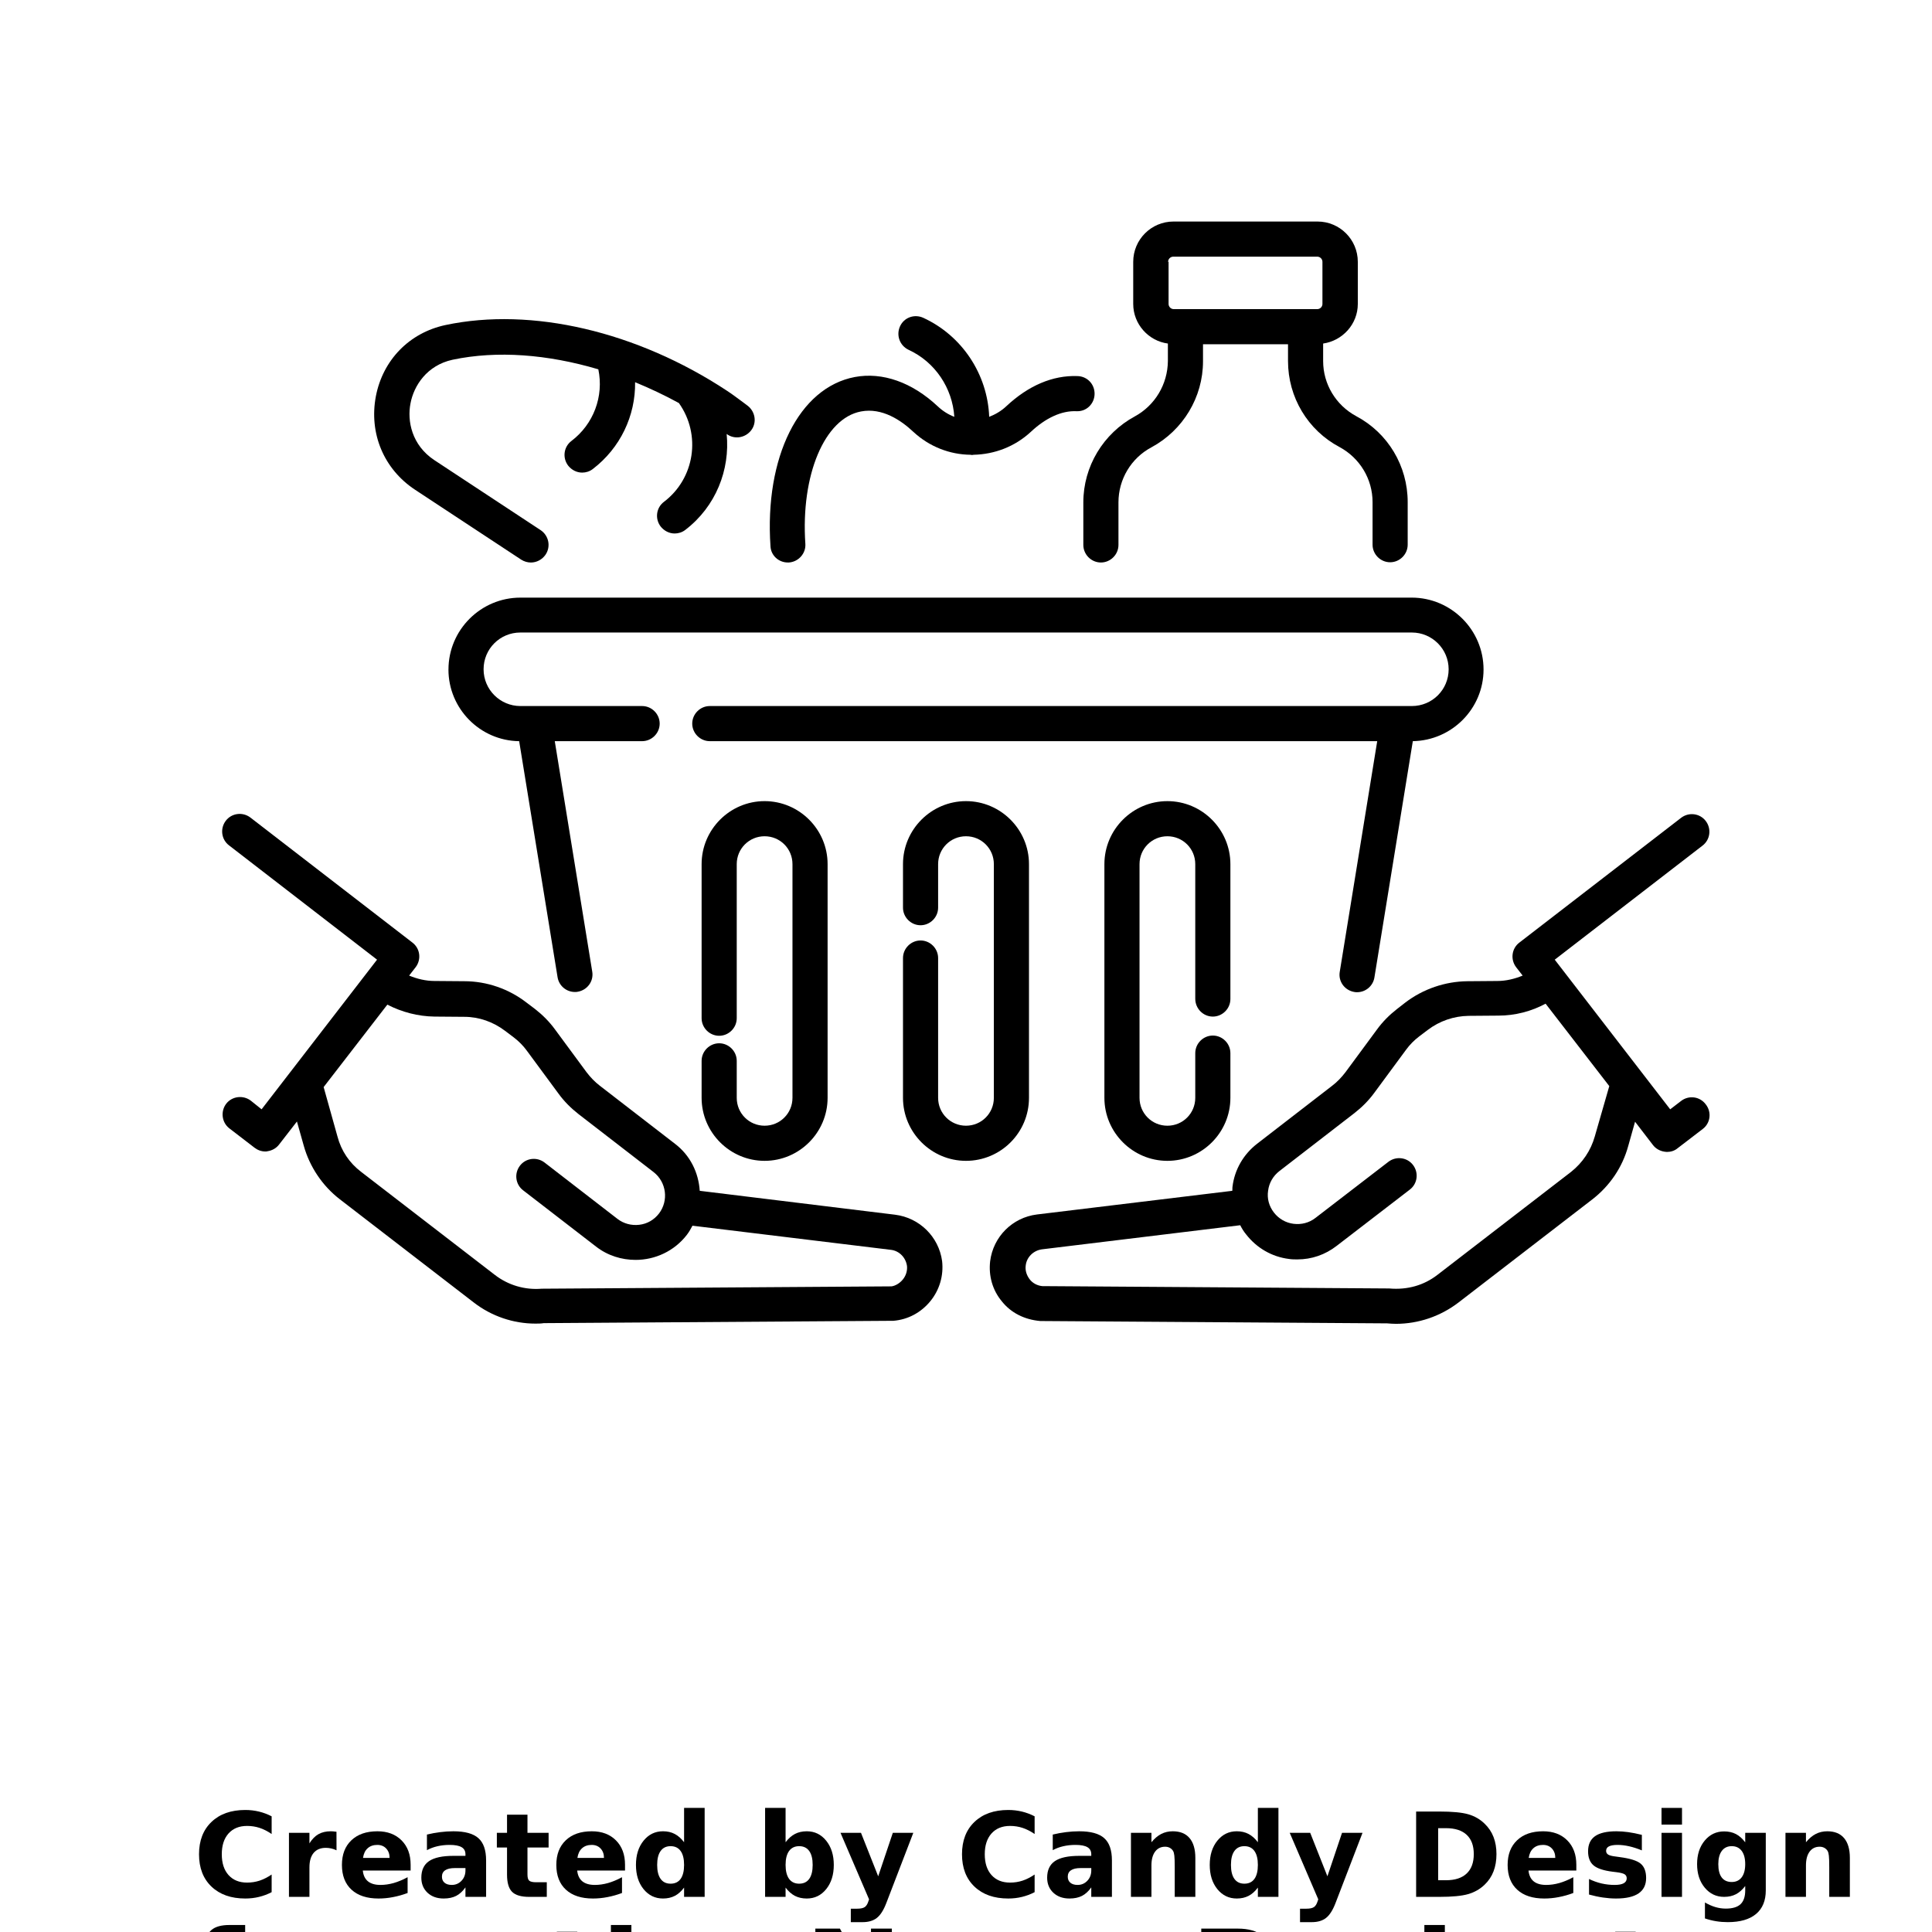 <?xml version="1.0" encoding="UTF-8"?>
<svg width="700pt" height="700pt" version="1.1" viewBox="0 0 700 700" xmlns="http://www.w3.org/2000/svg" xmlns:xlink="http://www.w3.org/1999/xlink">
 <defs>
  <symbol id="g" overflow="visible">
   <path d="m28.422-1.703c-1.469 0.762-3 1.336-4.594 1.719-1.586 0.383-3.234 0.578-4.953 0.578-5.156 0-9.242-1.438-12.25-4.312-3.012-2.875-4.516-6.781-4.516-11.719s1.504-8.844 4.516-11.719c3.008-2.883 7.094-4.328 12.25-4.328 1.719 0 3.367 0.195 4.953 0.578 1.594 0.387 3.125 0.961 4.594 1.719v6.406c-1.48-1.008-2.938-1.75-4.375-2.219s-2.949-0.703-4.531-0.703c-2.844 0-5.086 0.914-6.719 2.734-1.625 1.824-2.438 4.336-2.438 7.531 0 3.199 0.812 5.711 2.438 7.531 1.633 1.824 3.875 2.734 6.719 2.734 1.582 0 3.094-0.234 4.531-0.703 1.438-0.477 2.894-1.219 4.375-2.219z"/>
  </symbol>
  <symbol id="i" overflow="visible">
   <path d="m20.797-16.875c-0.648-0.312-1.293-0.535-1.938-0.672-0.648-0.145-1.293-0.219-1.938-0.219-1.906 0-3.375 0.609-4.406 1.828-1.023 1.219-1.531 2.969-1.531 5.25v10.688h-7.422v-23.203h7.422v3.812c0.945-1.52 2.035-2.629 3.266-3.328 1.238-0.695 2.723-1.047 4.453-1.047 0.25 0 0.52 0.012 0.812 0.031 0.289 0.023 0.711 0.07 1.266 0.141z"/>
  </symbol>
  <symbol id="b" overflow="visible">
   <path d="m26.719-11.656v2.109h-17.328c0.176 1.742 0.801 3.047 1.875 3.922 1.082 0.867 2.586 1.297 4.516 1.297 1.562 0 3.16-0.227 4.797-0.688 1.633-0.469 3.316-1.172 5.047-2.109v5.719c-1.75 0.656-3.508 1.152-5.266 1.484-1.75 0.344-3.508 0.516-5.266 0.516-4.199 0-7.461-1.062-9.781-3.188-2.324-2.133-3.484-5.129-3.484-8.984 0-3.781 1.141-6.754 3.422-8.922 2.281-2.176 5.426-3.266 9.438-3.266 3.644 0 6.562 1.102 8.75 3.297 2.188 2.199 3.281 5.137 3.281 8.812zm-7.625-2.469c0-1.406-0.414-2.539-1.234-3.406-0.812-0.863-1.887-1.297-3.219-1.297-1.438 0-2.606 0.406-3.5 1.219-0.898 0.805-1.453 1.965-1.672 3.484z"/>
  </symbol>
  <symbol id="f" overflow="visible">
   <path d="m13.969-10.438c-1.555 0-2.719 0.266-3.5 0.797-0.781 0.523-1.172 1.293-1.172 2.312 0 0.938 0.312 1.672 0.938 2.203 0.633 0.531 1.508 0.797 2.625 0.797 1.395 0 2.566-0.5 3.516-1.5 0.957-1 1.438-2.254 1.438-3.766v-0.844zm11.328-2.797v13.234h-7.484v-3.438c-0.992 1.406-2.109 2.434-3.359 3.078-1.242 0.633-2.75 0.953-4.531 0.953-2.406 0-4.359-0.695-5.859-2.094-1.492-1.406-2.234-3.223-2.234-5.453 0-2.727 0.93-4.727 2.797-6 1.875-1.27 4.812-1.906 8.812-1.906h4.375v-0.578c0-1.164-0.465-2.019-1.391-2.562-0.93-0.551-2.371-0.828-4.328-0.828-1.586 0-3.062 0.164-4.438 0.484-1.367 0.312-2.633 0.789-3.797 1.422v-5.656c1.582-0.383 3.176-0.676 4.781-0.875 1.602-0.207 3.203-0.312 4.797-0.312 4.188 0 7.207 0.828 9.062 2.484 1.863 1.648 2.797 4.328 2.797 8.047z"/>
  </symbol>
  <symbol id="a" overflow="visible">
   <path d="m11.656-29.781v6.578h7.656v5.312h-7.656v9.828c0 1.086 0.211 1.82 0.641 2.203 0.438 0.375 1.289 0.562 2.562 0.562h3.797v5.297h-6.359c-2.93 0-5-0.609-6.219-1.828-1.219-1.227-1.828-3.305-1.828-6.234v-9.828h-3.688v-5.312h3.688v-6.578z"/>
  </symbol>
  <symbol id="e" overflow="visible">
   <path d="m19.344-19.797v-12.438h7.453v32.234h-7.453v-3.359c-1.023 1.367-2.148 2.367-3.375 3-1.23 0.633-2.652 0.953-4.266 0.953-2.856 0-5.203-1.133-7.047-3.406-1.836-2.269-2.75-5.191-2.75-8.766 0-3.57 0.914-6.492 2.75-8.766 1.844-2.281 4.191-3.422 7.047-3.422 1.602 0 3.019 0.324 4.25 0.969 1.238 0.648 2.367 1.648 3.391 3zm-4.891 15.016c1.594 0 2.805-0.578 3.641-1.734 0.832-1.164 1.25-2.852 1.25-5.062 0-2.207-0.418-3.891-1.25-5.047-0.836-1.164-2.047-1.75-3.641-1.75-1.574 0-2.777 0.586-3.609 1.75-0.836 1.156-1.25 2.84-1.25 5.047 0 2.211 0.414 3.898 1.25 5.062 0.832 1.156 2.035 1.734 3.609 1.734z"/>
  </symbol>
  <symbol id="h" overflow="visible">
   <path d="m15.906-4.781c1.594 0 2.805-0.578 3.641-1.734 0.832-1.164 1.25-2.852 1.25-5.062 0-2.207-0.418-3.891-1.25-5.047-0.836-1.164-2.047-1.75-3.641-1.75-1.586 0-2.805 0.586-3.656 1.75-0.844 1.168-1.266 2.852-1.266 5.047 0 2.199 0.422 3.883 1.266 5.047 0.852 1.168 2.07 1.75 3.656 1.75zm-4.922-15.016c1.02-1.352 2.148-2.352 3.391-3 1.238-0.645 2.664-0.969 4.281-0.969 2.863 0 5.211 1.141 7.047 3.422 1.832 2.273 2.75 5.195 2.75 8.766 0 3.574-0.918 6.496-2.75 8.766-1.836 2.273-4.184 3.406-7.047 3.406-1.617 0-3.043-0.32-4.281-0.953-1.242-0.645-2.371-1.645-3.391-3v3.359h-7.422v-32.234h7.422z"/>
  </symbol>
  <symbol id="d" overflow="visible">
   <path d="m0.516-23.203h7.422l6.234 15.75 5.297-15.75h7.422l-9.766 25.406c-0.98 2.57-2.121 4.375-3.422 5.406-1.305 1.031-3.027 1.547-5.172 1.547h-4.281v-4.875h2.312c1.258 0 2.176-0.199 2.75-0.594 0.57-0.398 1.016-1.117 1.328-2.156l0.219-0.641z"/>
  </symbol>
  <symbol id="c" overflow="visible">
   <path d="m26.891-14.125v14.125h-7.469v-10.812c0-2-0.047-3.379-0.141-4.141-0.086-0.758-0.234-1.32-0.453-1.688-0.293-0.477-0.688-0.852-1.188-1.125-0.492-0.27-1.055-0.406-1.688-0.406-1.555 0-2.773 0.602-3.656 1.797-0.875 1.199-1.312 2.856-1.312 4.969v11.406h-7.422v-23.203h7.422v3.406c1.113-1.352 2.297-2.352 3.547-3 1.258-0.645 2.648-0.969 4.172-0.969 2.676 0 4.707 0.824 6.094 2.469 1.395 1.648 2.094 4.039 2.094 7.172z"/>
  </symbol>
  <symbol id="r" overflow="visible">
   <path d="m11.875-24.891v18.859h2.859c3.25 0 5.734-0.805 7.453-2.422 1.727-1.613 2.594-3.961 2.594-7.047 0-3.062-0.859-5.391-2.578-6.984-1.711-1.602-4.199-2.406-7.469-2.406zm-7.984-6.031h8.406c4.695 0 8.195 0.336 10.5 1 2.301 0.668 4.269 1.805 5.906 3.406 1.457 1.398 2.535 3.008 3.234 4.828 0.707 1.824 1.062 3.887 1.062 6.188 0 2.336-0.355 4.418-1.062 6.25-0.699 1.836-1.777 3.449-3.234 4.844-1.656 1.594-3.648 2.731-5.969 3.406-2.312 0.668-5.793 1-10.438 1h-8.406z"/>
  </symbol>
  <symbol id="q" overflow="visible">
   <path d="m21.688-22.469v5.625c-1.586-0.656-3.117-1.148-4.594-1.484-1.48-0.332-2.875-0.5-4.188-0.5-1.406 0-2.453 0.18-3.141 0.531-0.688 0.355-1.031 0.898-1.031 1.625 0 0.594 0.258 1.055 0.781 1.375 0.52 0.312 1.445 0.543 2.781 0.688l1.312 0.188c3.801 0.492 6.352 1.289 7.656 2.391 1.312 1.105 1.969 2.84 1.969 5.203 0 2.469-0.914 4.324-2.734 5.562-1.824 1.242-4.543 1.859-8.156 1.859-1.531 0-3.117-0.121-4.75-0.359-1.637-0.238-3.32-0.598-5.047-1.078v-5.641c1.477 0.719 2.992 1.262 4.547 1.625 1.551 0.355 3.129 0.531 4.734 0.531 1.445 0 2.535-0.195 3.266-0.594 0.738-0.406 1.109-1.004 1.109-1.797 0-0.656-0.258-1.145-0.766-1.469-0.5-0.32-1.508-0.578-3.016-0.766l-1.297-0.156c-3.305-0.414-5.617-1.18-6.938-2.297-1.324-1.125-1.984-2.828-1.984-5.109 0-2.457 0.836-4.281 2.516-5.469 1.688-1.188 4.269-1.781 7.75-1.781 1.363 0 2.797 0.105 4.297 0.312 1.508 0.211 3.148 0.539 4.922 0.984z"/>
  </symbol>
  <symbol id="p" overflow="visible">
   <path d="m3.562-23.203h7.422v23.203h-7.422zm0-9.031h7.422v6.047h-7.422z"/>
  </symbol>
  <symbol id="o" overflow="visible">
   <path d="m19.344-3.938c-1.023 1.355-2.148 2.352-3.375 2.984-1.23 0.637-2.652 0.953-4.266 0.953-2.836 0-5.18-1.113-7.031-3.344-1.844-2.227-2.766-5.07-2.766-8.531 0-3.457 0.922-6.297 2.766-8.516 1.852-2.219 4.195-3.328 7.031-3.328 1.613 0 3.035 0.32 4.266 0.953 1.227 0.637 2.352 1.637 3.375 3v-3.438h7.453v20.859c0 3.727-1.18 6.578-3.531 8.547-2.356 1.969-5.766 2.953-10.234 2.953-1.449 0-2.852-0.109-4.203-0.328-1.355-0.219-2.715-0.559-4.078-1.016v-5.781c1.289 0.75 2.555 1.305 3.797 1.672 1.25 0.363 2.5 0.547 3.75 0.547 2.438 0 4.219-0.531 5.344-1.594 1.133-1.062 1.703-2.727 1.703-5zm-4.891-14.438c-1.531 0-2.727 0.57-3.578 1.703-0.855 1.137-1.281 2.734-1.281 4.797 0 2.137 0.41 3.75 1.234 4.844 0.832 1.094 2.039 1.641 3.625 1.641 1.551 0 2.754-0.562 3.609-1.688 0.852-1.133 1.281-2.734 1.281-4.797s-0.43-3.66-1.281-4.797c-0.855-1.133-2.059-1.703-3.609-1.703z"/>
  </symbol>
  <symbol id="n" overflow="visible">
   <path d="m18.828-32.234v4.875h-4.094c-1.055 0-1.789 0.195-2.203 0.578-0.418 0.375-0.625 1.031-0.625 1.969v1.609h6.344v5.312h-6.344v17.891h-7.406v-17.891h-3.688v-5.312h3.688v-1.609c0-2.531 0.703-4.398 2.109-5.609 1.406-1.207 3.586-1.812 6.547-1.812z"/>
  </symbol>
  <symbol id="m" overflow="visible">
   <path d="m26.891-14.125v14.125h-7.469v-10.766c0-2.031-0.047-3.426-0.141-4.188-0.086-0.758-0.234-1.32-0.453-1.688-0.293-0.477-0.688-0.852-1.188-1.125-0.492-0.27-1.055-0.406-1.688-0.406-1.555 0-2.773 0.602-3.656 1.797-0.875 1.199-1.312 2.856-1.312 4.969v11.406h-7.422v-32.234h7.422v12.438c1.113-1.352 2.297-2.352 3.547-3 1.258-0.645 2.648-0.969 4.172-0.969 2.676 0 4.707 0.824 6.094 2.469 1.395 1.648 2.094 4.039 2.094 7.172z"/>
  </symbol>
  <symbol id="l" overflow="visible">
   <path d="m3.891-30.922h8.906l11.25 21.203v-21.203h7.562v30.922h-8.906l-11.25-21.219v21.219h-7.562z"/>
  </symbol>
  <symbol id="k" overflow="visible">
   <path d="m3.891-30.922h13.234c3.938 0 6.957 0.875 9.062 2.625 2.102 1.742 3.156 4.227 3.156 7.453 0 3.25-1.055 5.75-3.156 7.5-2.106 1.742-5.125 2.609-9.062 2.609h-5.25v10.734h-7.984zm7.984 5.781v8.625h4.406c1.539 0 2.734-0.375 3.578-1.125s1.266-1.816 1.266-3.203c0-1.375-0.422-2.43-1.266-3.172-0.844-0.75-2.039-1.125-3.578-1.125z"/>
  </symbol>
  <symbol id="j" overflow="visible">
   <path d="m3.562-23.203h7.422v22.781c0 3.113-0.75 5.488-2.25 7.125-1.492 1.633-3.652 2.453-6.484 2.453h-3.656v-4.875h1.281c1.406 0 2.367-0.32 2.891-0.953 0.531-0.637 0.797-1.887 0.797-3.75zm0-9.031h7.422v6.047h-7.422z"/>
  </symbol>
 </defs>
 <g>
  <path d="m324.29 440.11-70.762-8.656c-0.426-6.535-3.394-12.812-8.992-17.055l-27.238-21.043c-1.781-1.359-3.394-3.055-4.75-4.836l-11.453-15.527c-2.035-2.801-4.496-5.262-7.211-7.383l-3.141-2.375c-6.363-4.922-14.34-7.723-22.484-7.723l-10.859-0.086c-3.141 0-6.277-0.762-9.164-1.953l2.375-3.055c2.121-2.801 1.613-6.789-1.188-8.91l-58.715-45.309c-2.801-2.121-6.789-1.613-8.91 1.188s-1.613 6.789 1.188 8.91l53.625 41.406-41.832 54.219-3.906-3.133c-2.801-2.121-6.789-1.613-8.91 1.102-2.121 2.801-1.613 6.789 1.102 8.91l9.164 7.043c1.102 0.848 2.461 1.359 3.902 1.359 0.254 0 0.508 0 0.762-0.086 1.695-0.254 3.223-1.102 4.242-2.461l6.449-8.316 2.461 8.738c2.121 7.637 6.789 14.594 13.066 19.43l48.449 37.332c6.535 5.09 14.508 7.723 22.398 7.723 1.02 0 2.035 0 3.055-0.168l126.68-0.848c5.262-0.426 10.012-2.969 13.406-7.129 3.309-4.074 4.836-9.25 4.242-14.508-1.184-8.742-8.141-15.699-17.051-16.801zm2.801 23.504c-1.188 1.441-2.801 2.289-4.074 2.461l-126.76 0.848c-6.109 0.508-12.133-1.273-16.969-5.008l-48.449-37.332c-4.242-3.223-7.211-7.637-8.57-12.812l-5.008-17.902 23.078-29.867c5.262 2.715 11.113 4.242 17.055 4.328l10.859 0.086c5.344 0 10.52 1.867 14.762 5.09l3.141 2.375c1.781 1.359 3.394 2.969 4.75 4.836l11.453 15.527c2.035 2.801 4.496 5.262 7.211 7.383l27.238 21.043c4.668 3.648 5.516 10.352 1.953 15.02-1.781 2.289-4.242 3.734-7.129 4.074-2.887 0.34-5.684-0.426-7.891-2.121l-26.465-20.453c-2.801-2.121-6.789-1.613-8.91 1.188-2.121 2.801-1.613 6.789 1.188 8.91l26.387 20.363c4.242 3.309 9.332 4.836 14.34 4.836 7.043 0 14-3.141 18.582-9.078 0.848-1.102 1.441-2.207 2.035-3.309l71.867 8.738c3.055 0.34 5.43 2.801 5.856 5.856 0.172 1.695-0.34 3.477-1.527 4.922z"/>
  <path d="m609.13 398.87-3.988 3.055-41.832-54.219 53.539-41.32c2.801-2.121 3.309-6.109 1.188-8.91-2.121-2.801-6.109-3.309-8.91-1.188l-58.629 45.223c-2.801 2.121-3.309 6.109-1.188 8.91l2.375 3.055c-2.887 1.188-6.023 1.953-9.164 1.953l-10.859 0.086c-8.062 0.086-16.035 2.801-22.484 7.723l-3.055 2.375c-2.715 2.121-5.176 4.582-7.211 7.383l-11.453 15.527c-1.359 1.781-2.969 3.481-4.75 4.836l-27.238 21.043c-4.922 3.816-8.145 9.332-8.91 15.527-0.086 0.508 0 1.02-0.086 1.527l-70.762 8.57c-8.91 1.102-15.867 8.062-16.969 16.969-0.594 5.262 0.848 10.438 4.242 14.508 3.309 4.156 8.145 6.617 13.914 7.129l125.66 0.848c1.102 0.086 2.207 0.168 3.223 0.168 8.145 0 16.121-2.715 22.656-7.723l48.449-37.332c6.363-4.922 10.945-11.625 13.066-19.43l2.461-8.738 6.449 8.398c1.02 1.359 2.547 2.207 4.242 2.461 0.254 0 0.508 0.086 0.848 0.086 1.441 0 2.801-0.426 3.902-1.359l9.078-6.957c2.801-2.121 3.309-6.109 1.102-8.91-2.121-2.883-6.109-3.394-8.906-1.273zm-31.312 12.898c-1.441 5.09-4.414 9.504-8.57 12.812l-48.449 37.332c-4.836 3.734-10.777 5.516-17.48 4.922l-125.66-0.848c-1.781-0.168-3.481-1.02-4.582-2.461-1.102-1.441-1.695-3.223-1.441-5.008 0.34-3.055 2.801-5.43 5.856-5.856l71.867-8.738c0.594 1.188 1.273 2.289 2.121 3.309 3.816 4.922 9.332 8.145 15.527 8.91 1.02 0.168 2.035 0.168 3.055 0.168 5.176 0 10.098-1.695 14.254-4.922l26.473-20.363c2.801-2.121 3.309-6.109 1.188-8.91-2.121-2.801-6.109-3.309-8.91-1.188l-26.473 20.363c-2.289 1.781-5.09 2.461-7.891 2.121-2.801-0.34-5.344-1.781-7.129-4.074-1.781-2.289-2.547-5.09-2.121-7.891 0.34-2.801 1.781-5.344 4.074-7.129l27.238-21.043c2.715-2.121 5.176-4.582 7.211-7.383l11.453-15.527c1.359-1.867 2.969-3.481 4.75-4.836l3.141-2.375c4.242-3.223 9.418-5.008 14.762-5.09l10.859-0.086c5.938 0 11.879-1.527 17.055-4.328l23.078 29.867z"/>
  <path d="m162.48 242.58c0 14.168 11.453 25.793 25.625 25.965l13.914 85.527c0.508 3.141 3.223 5.344 6.277 5.344 0.34 0 0.68 0 1.02-0.086 3.481-0.594 5.856-3.816 5.262-7.297l-13.574-83.492h31.648c3.481 0 6.363-2.887 6.363-6.363 0-3.481-2.887-6.363-6.363-6.363h-44.121c-7.297 0-13.32-5.938-13.32-13.32 0-7.383 5.938-13.32 13.32-13.32h323.02c7.297 0 13.32 5.938 13.32 13.32 0 7.383-5.938 13.32-13.32 13.32h-254.38c-3.481 0-6.363 2.887-6.363 6.363 0 3.481 2.887 6.363 6.363 6.363h241.82l-13.574 83.574c-0.594 3.481 1.781 6.703 5.262 7.297 0.34 0.086 0.68 0.086 1.02 0.086 3.055 0 5.769-2.207 6.277-5.344l13.914-85.613c14.168-0.254 25.625-11.793 25.625-25.965 0-14.34-11.711-26.047-26.047-26.047l-322.93 0.004c-14.34 0-26.051 11.707-26.051 26.047z"/>
  <path d="m260.57 378c-3.481 0-6.363 2.887-6.363 6.363v13.406c0 12.559 10.266 22.824 22.824 22.824s22.824-10.266 22.824-22.824v-84.68c0-12.559-10.266-22.824-22.824-22.824s-22.824 10.266-22.824 22.824v55.832c0 3.481 2.887 6.363 6.363 6.363 3.481 0 6.363-2.887 6.363-6.363v-55.832c0-5.602 4.496-10.098 10.098-10.098s10.098 4.496 10.098 10.098v84.68c0 5.602-4.496 10.098-10.098 10.098s-10.098-4.496-10.098-10.098v-13.406c0-3.477-2.887-6.363-6.363-6.363z"/>
  <path d="m372.82 397.77v-84.68c0-12.559-10.266-22.824-22.824-22.824s-22.824 10.266-22.824 22.824v15.781c0 3.481 2.887 6.363 6.363 6.363 3.481 0 6.363-2.887 6.363-6.363v-15.781c0-5.602 4.496-10.098 10.098-10.098s10.098 4.496 10.098 10.098v84.68c0 5.602-4.496 10.098-10.098 10.098s-10.098-4.496-10.098-10.098v-50.656c0-3.481-2.887-6.363-6.363-6.363-3.481 0-6.363 2.887-6.363 6.363v50.656c0 12.559 10.266 22.824 22.824 22.824s22.824-10.18 22.824-22.824z"/>
  <path d="m439.43 368.33c3.481 0 6.363-2.887 6.363-6.363v-48.875c0-12.559-10.266-22.824-22.824-22.824s-22.824 10.266-22.824 22.824v84.68c0 12.559 10.266 22.824 22.824 22.824s22.824-10.266 22.824-22.824v-16.207c0-3.481-2.887-6.363-6.363-6.363-3.481 0-6.363 2.887-6.363 6.363v16.207c0 5.602-4.496 10.098-10.098 10.098s-10.098-4.496-10.098-10.098v-84.68c0-5.602 4.496-10.098 10.098-10.098s10.098 4.496 10.098 10.098v48.789c0 3.562 2.887 6.449 6.363 6.449z"/>
  <path d="m150.35 177.42 38.52 25.371c1.102 0.68 2.289 1.02 3.481 1.02 2.035 0 4.074-1.02 5.344-2.887 1.953-2.969 1.102-6.871-1.781-8.824l-38.52-25.371c-8.23-5.43-9.926-14.254-8.656-20.617 1.188-6.277 5.856-13.746 15.273-15.781 16.121-3.394 34.449-1.953 52.777 3.481 2.035 9.758-1.695 19.855-9.758 25.965-2.801 2.121-3.309 6.109-1.188 8.91 1.273 1.613 3.141 2.547 5.09 2.547 1.359 0 2.715-0.426 3.816-1.273 10.012-7.637 15.527-19.344 15.359-31.48 5.344 2.207 10.605 4.668 15.867 7.551 8.145 11.453 5.769 27.32-5.43 35.805-2.801 2.121-3.309 6.109-1.188 8.91 1.273 1.613 3.141 2.547 5.09 2.547 1.359 0 2.715-0.426 3.816-1.273 11.113-8.484 16.289-21.805 15.02-34.789 2.801 2.121 6.789 1.441 8.91-1.359 2.121-2.801 1.441-6.789-1.359-8.91l-1.695-1.273c-1.867-1.359-3.734-2.801-5.684-4.074-32.668-21.551-70.848-30.461-102.07-23.844-13.066 2.801-22.656 12.641-25.199 25.793-2.547 13.496 2.883 26.395 14.168 33.859z"/>
  <path d="m411.18 150.86c-11.453 6.195-18.668 18.156-18.668 31.141v15.441c0 3.481 2.887 6.363 6.363 6.363 3.481 0 6.363-2.887 6.363-6.363v-15.441c0-8.316 4.582-16.035 11.965-19.938 11.453-6.195 18.668-18.156 18.668-31.141v-6.195h30.801v6.109c0 13.066 7.129 25.031 18.668 31.141 7.383 3.988 11.965 11.625 11.965 19.938v15.441c0 3.481 2.887 6.363 6.363 6.363 3.481 0 6.363-2.887 6.363-6.363v-15.441c0-13.066-7.129-25.031-18.668-31.141-7.383-3.988-11.965-11.625-11.965-19.938v-6.363c7.043-1.02 12.559-7.043 12.559-14.34v-15.273c0-8.062-6.535-14.594-14.594-14.594h-52.184c-8.062 0-14.594 6.535-14.594 14.594v15.273c0 7.297 5.516 13.406 12.559 14.34v6.363c-0.086 8.402-4.668 16.035-11.965 20.023zm12.047-56c0-1.02 0.848-1.867 1.867-1.867h52.184c1.02 0 1.867 0.848 1.867 1.867v15.273c0 1.02-0.848 1.867-1.867 1.867h-52.012c-1.02 0-1.867-0.848-1.867-1.867v-15.273z"/>
  <path d="m285.43 203.8h0.426c3.481-0.254 6.195-3.309 5.938-6.789-1.695-24.859 6.957-45.48 20.195-47.938 7.637-1.441 14.508 3.223 18.922 7.383 5.856 5.43 13.238 8.23 20.703 8.316 0.168 0 0.34 0.086 0.594 0.086 0.168 0 0.34-0.086 0.594-0.086 7.465-0.168 14.848-2.887 20.703-8.316 5.344-5.008 11.113-7.723 16.547-7.465 3.562 0.168 6.449-2.629 6.535-6.195 0.086-3.562-2.629-6.449-6.195-6.535-8.992-0.34-17.816 3.481-25.711 10.859-1.867 1.781-4.074 3.055-6.277 3.902-0.594-15.441-9.844-29.441-23.926-35.891-3.223-1.441-6.957-0.086-8.398 3.141-1.441 3.223-0.086 6.957 3.141 8.484 9.586 4.414 15.867 13.832 16.547 24.266-2.207-0.848-4.242-2.121-6.023-3.816-9.332-8.738-20.023-12.473-30.035-10.605-20.195 3.816-32.75 29.02-30.547 61.344 0.16 3.312 2.961 5.856 6.269 5.856z"/>
  <use x="70" y="687.273" xlink:href="#g"/>
  <use x="101.133" y="687.273" xlink:href="#i"/>
  <use x="122.059" y="687.273" xlink:href="#b"/>
  <use x="150.828" y="687.273" xlink:href="#f"/>
  <use x="179.457" y="687.273" xlink:href="#a"/>
  <use x="199.738" y="687.273" xlink:href="#b"/>
  <use x="228.512" y="687.273" xlink:href="#e"/>
  <use x="273.648" y="687.273" xlink:href="#h"/>
  <use x="304.016" y="687.273" xlink:href="#d"/>
  <use x="346.441" y="687.273" xlink:href="#g"/>
  <use x="377.574" y="687.273" xlink:href="#f"/>
  <use x="406.203" y="687.273" xlink:href="#c"/>
  <use x="436.406" y="687.273" xlink:href="#e"/>
  <use x="466.773" y="687.273" xlink:href="#d"/>
  <use x="509.199" y="687.273" xlink:href="#r"/>
  <use x="544.414" y="687.273" xlink:href="#b"/>
  <use x="573.188" y="687.273" xlink:href="#q"/>
  <use x="598.438" y="687.273" xlink:href="#p"/>
  <use x="612.98" y="687.273" xlink:href="#o"/>
  <use x="643.348" y="687.273" xlink:href="#c"/>
  <use x="70" y="729.695" xlink:href="#n"/>
  <use x="197.5" y="729.695" xlink:href="#a"/>
  <use x="217.781" y="729.695" xlink:href="#m"/>
  <use x="291.527" y="729.695" xlink:href="#l"/>
  <use x="431.352" y="729.695" xlink:href="#k"/>
  <use x="512.512" y="729.695" xlink:href="#j"/>
  <use x="580.977" y="729.695" xlink:href="#a"/>
 </g>
</svg>
